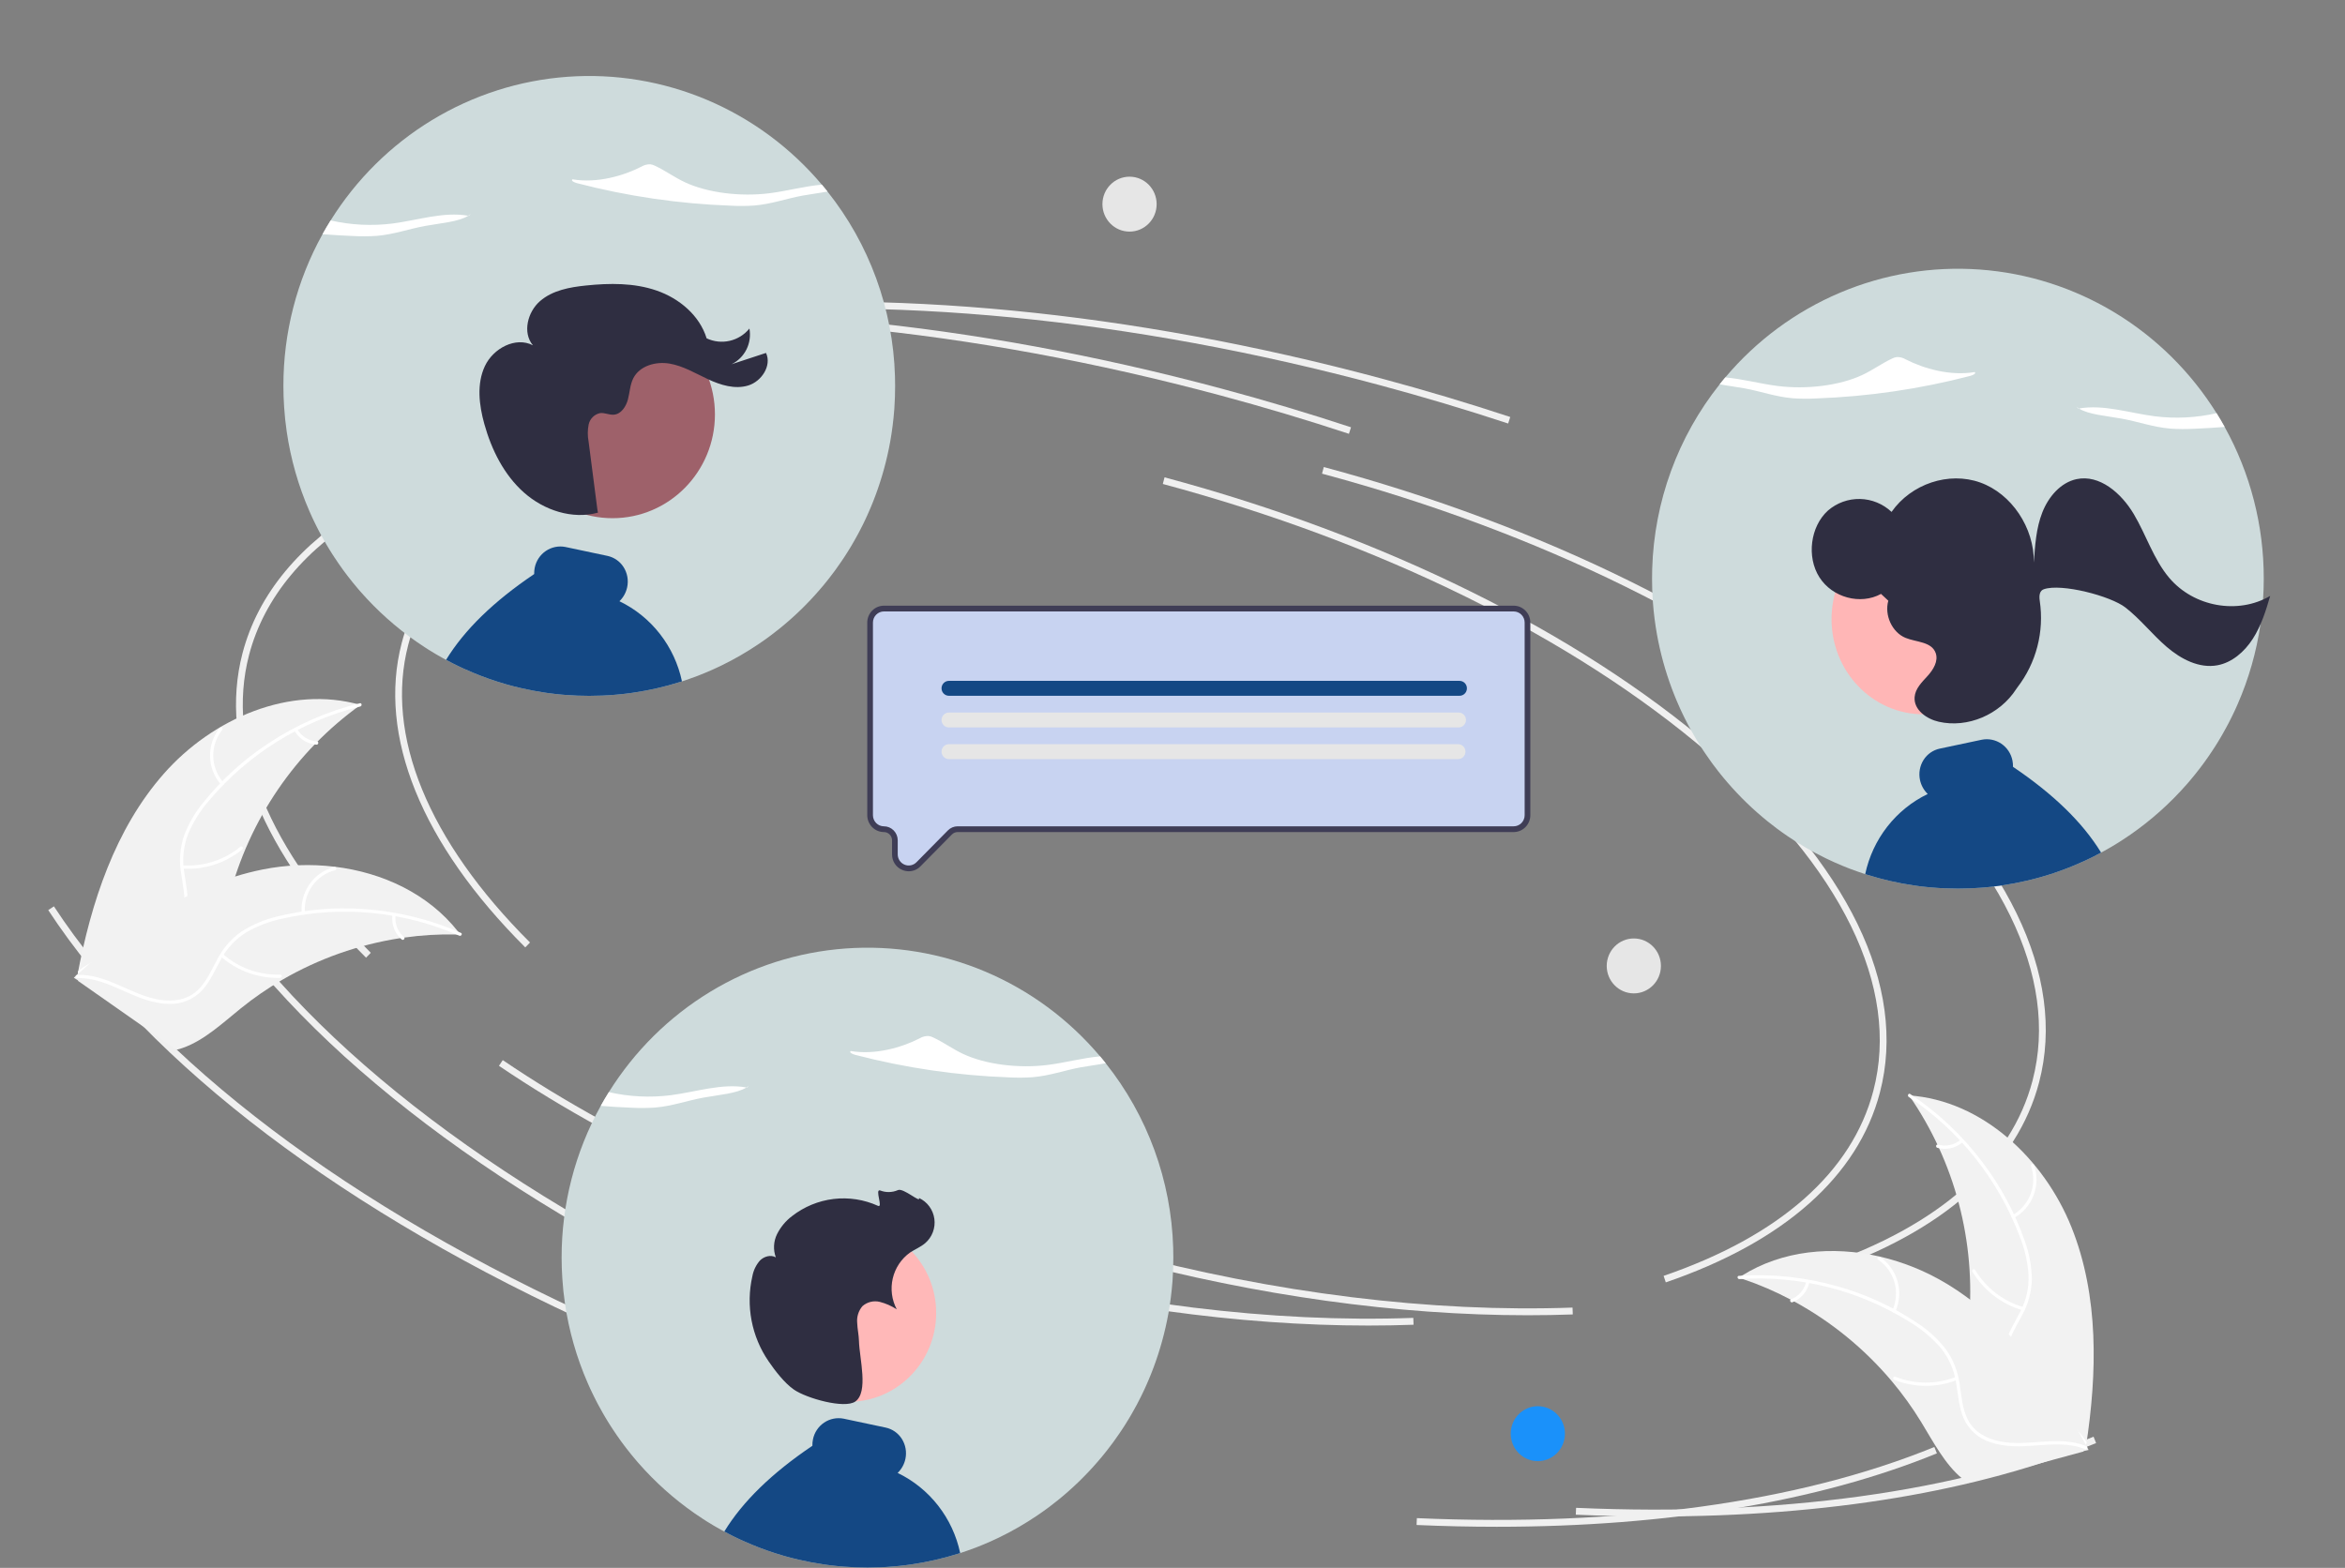 <svg width="637" height="426" viewBox="0 0 637 426" fill="none" xmlns="http://www.w3.org/2000/svg">
<rect x="0" y="0" width="637" height="426" fill="#808080" stroke="none"/>
<g clip-path="url(#clip0_89_131)">
<path d="M142.684 257.405C114.465 229.249 102.547 199.875 109.123 174.694C117.564 142.381 155.059 120.038 211.995 113.396L212.206 115.25C156.062 121.799 119.139 143.64 110.903 175.171C104.502 199.677 116.248 228.41 143.975 256.077L142.684 257.405Z" fill="#F0F0F0"/>
<path d="M414.95 357.353C379.731 357.353 341.46 352.048 303.445 341.848C256.434 329.233 213.331 310.193 178.794 286.785L179.817 285.235C214.187 308.53 257.1 327.483 303.916 340.044C346.222 351.397 388.846 356.657 427.164 355.269L427.231 357.132C423.184 357.28 419.091 357.354 414.95 357.353Z" fill="#F0F0F0"/>
<path d="M495.747 345.622L495.158 343.855C526.656 333.06 546.357 315.672 552.131 293.567C559.471 265.467 543.526 232.859 507.234 201.749C470.756 170.481 418.156 144.536 359.119 128.695L359.59 126.892C418.884 142.803 471.741 168.882 508.422 200.325C545.287 231.926 561.442 265.21 553.911 294.045C547.971 316.783 527.859 334.618 495.747 345.622Z" fill="#F0F0F0"/>
<path d="M206.516 358.132C137.313 327.023 83.986 286.663 56.361 244.486L57.894 243.454C85.328 285.339 138.375 325.46 207.262 356.427L206.516 358.132Z" fill="#F0F0F0"/>
<path d="M449.83 412.026C442.692 412.026 435.432 411.865 428.05 411.542L428.129 409.678C483.217 412.096 531.823 405.414 568.7 390.351L569.388 392.082C537.219 405.22 496.217 412.026 449.83 412.026Z" fill="#F0F0F0"/>
<path d="M409.677 115.069C398.239 111.295 386.474 107.78 374.709 104.623C307.005 86.456 240.451 80.006 182.24 85.974L182.055 84.117C240.483 78.13 307.264 84.596 375.18 102.82C386.978 105.986 398.776 109.51 410.247 113.296L409.677 115.069Z" fill="#F0F0F0"/>
<path d="M99.434 260.204C71.215 232.047 59.297 202.673 65.874 177.492C74.314 145.179 111.809 122.837 168.745 116.195L168.956 118.048C112.812 124.597 75.888 146.438 67.653 177.97C61.252 202.475 72.998 231.208 100.725 258.875L99.434 260.204Z" fill="#F0F0F0"/>
<path d="M371.7 360.151C336.481 360.151 298.209 354.846 260.194 344.646C213.184 332.031 170.081 312.991 135.544 289.583L136.567 288.033C170.937 311.328 213.849 330.281 260.665 342.842C302.972 354.195 345.596 359.455 383.914 358.067L383.98 359.93C379.933 360.078 375.84 360.151 371.7 360.151Z" fill="#F0F0F0"/>
<path d="M452.497 348.42L451.908 346.653C483.406 335.859 503.107 318.47 508.881 296.366C516.221 268.266 500.276 235.657 463.984 204.547C427.506 173.279 374.906 147.335 315.869 131.494L316.34 129.69C375.634 145.601 428.491 171.68 465.172 203.123C502.037 234.724 518.192 268.008 510.661 296.843C504.721 319.581 484.609 337.416 452.497 348.42Z" fill="#F0F0F0"/>
<path d="M163.266 360.931C94.062 329.822 40.736 289.461 13.11 247.284L14.643 246.252C42.078 288.138 95.124 328.259 164.012 359.225L163.266 360.931Z" fill="#F0F0F0"/>
<path d="M406.579 414.824C399.441 414.824 392.181 414.663 384.799 414.34L384.878 412.476C439.967 414.894 488.572 408.212 525.449 393.149L526.138 394.88C493.968 408.018 452.967 414.824 406.579 414.824Z" fill="#F0F0F0"/>
<path d="M366.427 117.867C354.989 114.093 343.223 110.578 331.458 107.421C263.754 89.255 197.2 82.804 138.989 88.772L138.804 86.915C197.232 80.928 264.014 87.394 331.929 105.618C343.727 108.784 355.526 112.309 366.996 116.094L366.427 117.867Z" fill="#F0F0F0"/>
<path d="M44.48 210.24C57.705 195.21 78.803 186.05 97.921 191.533C80.284 204.184 67.629 222.751 62.197 243.949C60.132 252.132 58.675 261.451 51.961 266.454C47.783 269.567 42.248 270.311 37.11 269.602C31.972 268.893 27.114 266.867 22.322 264.861L21.032 264.974C24.74 245.188 31.254 225.27 44.48 210.24Z" fill="#F2F2F2"/>
<path d="M97.863 191.952C81.878 195.874 67.519 204.802 56.826 217.467C54.476 220.152 52.559 223.196 51.144 226.486C49.868 229.737 49.474 233.274 50.003 236.731C50.432 239.964 51.241 243.221 50.888 246.503C50.682 248.181 50.129 249.796 49.264 251.241C48.4 252.687 47.244 253.931 45.872 254.892C42.515 257.377 38.477 258.491 34.49 259.441C30.064 260.496 25.451 261.521 21.843 264.503C21.406 264.864 20.878 264.155 21.315 263.795C27.592 258.608 36.316 259.274 43.26 255.506C46.501 253.748 49.239 250.99 49.904 247.205C50.486 243.895 49.655 240.535 49.193 237.266C48.628 233.901 48.884 230.448 49.94 227.207C51.185 223.854 52.983 220.74 55.259 217.999C60.284 211.746 66.249 206.332 72.934 201.956C80.536 196.919 88.932 193.237 97.759 191.07C98.306 190.936 98.406 191.819 97.863 191.952Z" fill="white"/>
<path d="M60.032 213.184C58.179 211.077 57.126 208.371 57.059 205.549C56.993 202.728 57.919 199.974 59.671 197.78C60.027 197.338 60.722 197.877 60.365 198.321C58.73 200.361 57.869 202.926 57.936 205.553C58.003 208.181 58.994 210.697 60.731 212.649C61.108 213.073 60.407 213.606 60.032 213.184Z" fill="white"/>
<path d="M49.572 235.121C55.252 235.503 60.866 233.701 65.293 230.075C65.732 229.715 66.259 230.424 65.822 230.783C61.207 234.548 55.362 236.411 49.452 236C48.889 235.96 49.012 235.081 49.572 235.121Z" fill="white"/>
<path d="M80.733 198.079C81.283 199.046 82.06 199.859 82.996 200.445C83.932 201.032 84.997 201.374 86.096 201.441C86.659 201.473 86.535 202.352 85.975 202.32C84.762 202.241 83.586 201.862 82.55 201.216C81.515 200.57 80.651 199.676 80.035 198.614C79.968 198.519 79.94 198.402 79.956 198.286C79.972 198.171 80.03 198.066 80.12 197.992C80.213 197.922 80.329 197.892 80.444 197.908C80.559 197.924 80.663 197.985 80.733 198.079Z" fill="white"/>
<path d="M125.06 253.926C124.708 253.916 124.355 253.906 123.999 253.902C119.26 253.792 114.52 254.072 109.827 254.74C109.463 254.786 109.095 254.838 108.733 254.894C97.442 256.626 86.566 260.467 76.657 266.222C72.717 268.516 68.954 271.111 65.402 273.983C60.496 277.951 55.489 282.648 49.746 284.681C49.149 284.9 48.539 285.081 47.92 285.224L21.268 266.56C21.229 266.487 21.184 266.419 21.145 266.346L20.047 265.65C20.22 265.489 20.403 265.326 20.576 265.164C20.676 265.071 20.782 264.981 20.881 264.887C20.95 264.826 21.019 264.765 21.077 264.705C21.1 264.685 21.123 264.665 21.142 264.65C21.2 264.591 21.26 264.542 21.315 264.489C22.334 263.573 23.362 262.663 24.398 261.758C24.402 261.752 24.402 261.752 24.412 261.75C32.322 254.879 40.867 248.616 50.078 243.867C50.355 243.724 50.636 243.575 50.925 243.44C55.089 241.323 59.417 239.554 63.865 238.151C66.303 237.391 68.777 236.757 71.278 236.25C77.744 234.954 84.371 234.696 90.915 235.487C103.961 237.066 116.364 242.856 124.45 253.135C124.657 253.398 124.858 253.657 125.06 253.926Z" fill="#F2F2F2"/>
<path d="M124.767 254.227C109.674 247.605 92.906 245.971 76.845 249.558C73.374 250.268 70.035 251.528 66.951 253.292C64.001 255.108 61.586 257.692 59.955 260.775C58.377 263.619 57.088 266.712 54.856 269.118C53.695 270.332 52.294 271.283 50.746 271.91C49.197 272.537 47.534 272.825 45.868 272.755C41.711 272.69 37.825 271.115 34.078 269.442C29.918 267.583 25.625 265.586 20.974 265.765C20.41 265.786 20.41 264.899 20.973 264.877C29.066 264.566 35.635 270.421 43.418 271.651C47.05 272.225 50.874 271.693 53.654 269.077C56.085 266.79 57.417 263.601 58.99 260.707C60.537 257.676 62.794 255.075 65.561 253.132C68.547 251.215 71.832 249.826 75.278 249.026C83.005 247.1 90.983 246.417 98.92 247.003C107.982 247.62 116.873 249.804 125.208 253.46C125.724 253.687 125.279 254.452 124.767 254.227Z" fill="white"/>
<path d="M81.95 248.094C81.722 245.281 82.488 242.478 84.111 240.184C85.734 237.891 88.109 236.257 90.811 235.575C91.358 235.438 91.592 236.294 91.044 236.43C88.527 237.061 86.315 238.583 84.808 240.722C83.301 242.861 82.598 245.475 82.825 248.093C82.874 248.662 81.998 248.66 81.95 248.094Z" fill="white"/>
<path d="M60.567 259.226C64.875 262.998 70.427 264.985 76.116 264.791C76.68 264.772 76.68 265.659 76.117 265.679C70.197 265.869 64.423 263.789 59.948 259.855C59.522 259.479 60.143 258.853 60.567 259.226Z" fill="white"/>
<path d="M107.45 248.666C107.314 249.773 107.452 250.897 107.851 251.937C108.25 252.976 108.897 253.899 109.735 254.623C110.166 254.992 109.544 255.618 109.116 255.251C108.194 254.447 107.481 253.427 107.038 252.28C106.594 251.132 106.435 249.892 106.574 248.667C106.578 248.551 106.625 248.44 106.706 248.357C106.787 248.275 106.896 248.227 107.011 248.223C107.127 248.223 107.238 248.27 107.321 248.353C107.403 248.436 107.449 248.549 107.45 248.666Z" fill="white"/>
<path d="M562.708 333.447C555.235 314.786 538.403 298.971 518.578 297.623C530.995 315.547 536.756 337.344 534.843 359.159C534.075 367.57 532.357 376.843 537.021 383.842C539.924 388.197 544.891 390.783 549.964 391.866C555.038 392.948 560.285 392.696 565.464 392.439L566.641 392.984C569.71 373.087 570.18 352.108 562.708 333.447Z" fill="#F2F2F2"/>
<path d="M518.494 298.037C532.248 307.177 542.811 320.477 548.683 336.048C550.005 339.377 550.802 342.897 551.043 346.478C551.167 349.974 550.365 353.44 548.721 356.515C547.244 359.414 545.403 362.206 544.647 365.418C544.284 367.068 544.27 368.777 544.605 370.433C544.939 372.089 545.616 373.655 546.589 375.027C548.927 378.511 552.361 380.936 555.8 383.189C559.619 385.69 563.624 388.227 566.034 392.264C566.325 392.753 567.057 392.266 566.766 391.777C562.574 384.754 554.137 382.409 548.845 376.495C546.376 373.735 544.713 370.205 545.341 366.413C545.89 363.097 547.787 360.217 549.307 357.295C550.955 354.318 551.858 350.978 551.939 347.567C551.878 343.985 551.216 340.44 549.982 337.083C547.323 329.481 543.5 322.35 538.655 315.952C533.166 308.618 526.479 302.29 518.884 297.242C518.414 296.93 518.027 297.727 518.494 298.037Z" fill="white"/>
<path d="M547.083 330.921C549.527 329.568 551.416 327.379 552.415 324.744C553.413 322.109 553.454 319.2 552.532 316.537C552.343 315.999 551.509 316.27 551.698 316.809C552.561 319.287 552.522 321.997 551.588 324.449C550.654 326.9 548.886 328.933 546.603 330.179C546.107 330.451 546.59 331.191 547.083 330.921Z" fill="white"/>
<path d="M549.661 355.145C544.184 353.57 539.495 349.961 536.527 345.038C536.234 344.55 535.502 345.037 535.795 345.525C538.893 350.643 543.78 354.388 549.483 356.014C550.026 356.169 550.201 355.299 549.661 355.145Z" fill="white"/>
<path d="M532.596 309.643C531.758 310.366 530.756 310.867 529.68 311.101C528.603 311.335 527.487 311.294 526.43 310.982C525.889 310.821 525.714 311.691 526.252 311.851C527.421 312.19 528.654 312.234 529.844 311.978C531.034 311.723 532.143 311.176 533.076 310.385C533.17 310.318 533.236 310.217 533.259 310.103C533.282 309.989 533.262 309.87 533.202 309.771C533.138 309.673 533.038 309.604 532.925 309.581C532.811 309.557 532.693 309.579 532.596 309.643Z" fill="white"/>
<path d="M472.328 347.141C472.663 347.251 472.999 347.362 473.336 347.48C477.836 348.99 482.206 350.869 486.406 353.097C486.733 353.264 487.062 353.438 487.384 353.615C497.445 359.092 506.415 366.414 513.838 375.21C516.789 378.713 519.472 382.439 521.865 386.354C525.17 391.762 528.328 397.892 533.063 401.763C533.553 402.173 534.067 402.551 534.602 402.896L565.893 394.397C565.955 394.342 566.018 394.294 566.08 394.238L567.345 393.957C567.235 393.746 567.117 393.53 567.008 393.319C566.945 393.197 566.875 393.076 566.812 392.954C566.768 392.873 566.723 392.792 566.688 392.716C566.673 392.689 566.658 392.662 566.645 392.642C566.61 392.566 566.569 392.5 566.536 392.431C565.879 391.221 565.213 390.014 564.538 388.809C564.536 388.802 564.536 388.802 564.527 388.797C559.356 379.63 553.385 370.821 546.285 363.21C546.071 362.981 545.856 362.745 545.628 362.52C542.408 359.107 538.919 355.967 535.195 353.131C533.151 351.584 531.031 350.144 528.843 348.814C523.183 345.391 517.027 342.891 510.601 341.406C497.791 338.449 484.189 339.677 473.165 346.603C472.883 346.781 472.608 346.956 472.328 347.141Z" fill="#F2F2F2"/>
<path d="M472.505 347.524C488.916 346.429 505.25 350.602 519.187 359.452C522.221 361.303 524.948 363.627 527.268 366.339C529.443 369.055 530.862 372.311 531.375 375.77C531.918 378.986 532.107 382.339 533.411 385.365C534.102 386.903 535.105 388.277 536.356 389.395C537.607 390.513 539.077 391.35 540.67 391.852C544.606 393.207 548.788 393.048 552.873 392.748C557.408 392.415 562.113 391.996 566.434 393.749C566.958 393.962 567.252 393.126 566.729 392.914C559.211 389.864 551.081 393.14 543.343 391.647C539.733 390.951 536.307 389.147 534.556 385.736C533.026 382.753 532.829 379.296 532.307 376.035C531.854 372.653 530.592 369.435 528.629 366.662C526.453 363.839 523.819 361.412 520.84 359.485C514.201 355.038 506.913 351.677 499.244 349.525C490.504 347.019 481.406 346.048 472.344 346.652C471.783 346.689 471.947 347.562 472.505 347.524Z" fill="white"/>
<path d="M514.865 356.334C516.012 353.763 516.22 350.861 515.452 348.148C514.684 345.436 512.989 343.088 510.671 341.524C510.201 341.21 509.696 341.936 510.167 342.251C512.328 343.702 513.907 345.89 514.617 348.417C515.327 350.945 515.123 353.647 514.04 356.035C513.806 356.554 514.632 356.851 514.865 356.334Z" fill="white"/>
<path d="M531.312 374.103C526.004 376.188 520.116 376.168 514.822 374.047C514.297 373.837 514.003 374.673 514.526 374.883C520.04 377.079 526.167 377.087 531.686 374.906C532.212 374.697 531.835 373.896 531.312 374.103Z" fill="white"/>
<path d="M490.658 348.186C490.419 349.275 489.916 350.286 489.196 351.13C488.476 351.973 487.56 352.622 486.531 353.018C486.003 353.219 486.38 354.021 486.905 353.82C488.04 353.378 489.05 352.66 489.848 351.73C490.646 350.8 491.207 349.686 491.483 348.485C491.518 348.374 491.51 348.254 491.461 348.149C491.412 348.043 491.325 347.961 491.218 347.918C491.109 347.879 490.989 347.885 490.884 347.935C490.779 347.986 490.698 348.076 490.658 348.186Z" fill="white"/>
<path d="M417.738 396.99C421.804 396.99 425.1 393.649 425.1 389.528C425.1 385.407 421.804 382.066 417.738 382.066C413.672 382.066 410.376 385.407 410.376 389.528C410.376 393.649 413.672 396.99 417.738 396.99Z" fill="#1A91FA"/>
<path d="M443.815 269.901C447.881 269.901 451.177 266.56 451.177 262.439C451.177 258.318 447.881 254.978 443.815 254.978C439.749 254.978 436.453 258.318 436.453 262.439C436.453 266.56 439.749 269.901 443.815 269.901Z" fill="#E6E6E6"/>
<path d="M306.83 62.929C310.896 62.929 314.192 59.588 314.192 55.467C314.192 51.346 310.896 48.005 306.83 48.005C302.764 48.005 299.468 51.346 299.468 55.467C299.468 59.588 302.764 62.929 306.83 62.929Z" fill="#E6E6E6"/>
<path d="M152.56 341.695C152.56 343.595 152.622 345.494 152.753 347.378C152.892 349.629 153.131 351.865 153.455 354.085C154.543 361.559 156.624 368.85 159.64 375.76C159.794 376.104 159.948 376.448 160.102 376.792L160.334 377.308C160.411 377.479 160.496 377.651 160.573 377.816C160.681 378.042 160.781 378.261 160.889 378.48C161.02 378.754 161.151 379.027 161.29 379.301C161.305 379.332 161.321 379.371 161.344 379.41C161.46 379.645 161.568 379.871 161.691 380.106C161.714 380.157 161.739 380.207 161.768 380.254C161.899 380.52 162.038 380.794 162.177 381.059C162.331 381.341 162.478 381.63 162.632 381.911C163.002 382.607 163.388 383.295 163.781 383.983C163.897 384.186 164.012 384.389 164.136 384.593C164.244 384.78 164.352 384.968 164.467 385.155C164.544 385.28 164.621 385.413 164.699 385.538C164.822 385.749 164.945 385.953 165.076 386.164C165.362 386.625 165.655 387.086 165.94 387.547H165.948C166.079 387.758 166.218 387.969 166.357 388.173V388.18C166.765 388.806 167.19 389.431 167.614 390.048L167.617 390.049L167.619 390.051L167.621 390.053L167.621 390.056C167.961 390.556 168.315 391.041 168.662 391.526V391.534C168.894 391.838 169.118 392.151 169.349 392.456C169.534 392.706 169.727 392.964 169.92 393.214C169.958 393.269 170.004 393.316 170.043 393.37V393.378C170.097 393.449 170.151 393.511 170.205 393.581C171.022 394.645 171.866 395.684 172.734 396.7L172.873 396.864C172.919 396.919 172.973 396.974 173.02 397.036C173.097 397.122 173.166 397.208 173.243 397.294C173.313 397.38 173.39 397.466 173.467 397.552C177.996 402.724 183.132 407.315 188.76 411.223C189.508 411.747 190.271 412.255 191.035 412.748C191.227 412.873 191.42 412.998 191.613 413.115C191.667 413.154 191.729 413.193 191.783 413.232C191.891 413.295 191.991 413.357 192.099 413.428C192.199 413.49 192.299 413.553 192.407 413.615C192.816 413.873 193.233 414.123 193.649 414.373C193.749 414.436 193.857 414.498 193.965 414.561C194.065 414.616 194.173 414.678 194.281 414.741C194.281 414.749 194.281 414.749 194.289 414.749H194.297V414.756H194.304C194.821 415.061 195.346 415.358 195.878 415.648C196.163 415.804 196.456 415.968 196.749 416.117C197.412 416.484 198.083 416.836 198.754 417.172C198.993 417.289 199.24 417.406 199.479 417.531C199.68 417.625 199.88 417.727 200.081 417.82C200.142 417.852 200.196 417.875 200.25 417.906C200.42 417.985 200.582 418.063 200.752 418.141C200.937 418.227 201.122 418.313 201.299 418.399C201.507 418.493 201.708 418.587 201.916 418.673C202.687 419.024 203.466 419.36 204.245 419.681C207.036 420.841 209.889 421.843 212.79 422.682C212.921 422.721 213.06 422.761 213.199 422.8C214.44 423.151 215.69 423.472 216.947 423.761C219.144 424.277 221.363 424.699 223.602 425.027H223.617C223.887 425.066 224.149 425.105 224.419 425.145C224.442 425.145 224.466 425.152 224.496 425.152C224.496 425.16 224.496 425.16 224.504 425.152C224.797 425.191 225.098 425.231 225.391 425.27C225.411 425.276 225.432 425.278 225.453 425.277C225.73 425.317 226.016 425.348 226.293 425.379C226.594 425.41 226.895 425.442 227.196 425.473C227.427 425.496 227.658 425.52 227.89 425.543C227.909 425.55 227.93 425.553 227.951 425.551C228.16 425.567 228.368 425.59 228.576 425.606H228.607C228.784 425.621 228.969 425.637 229.147 425.653C231.298 425.825 233.458 425.903 235.648 425.903C238.015 425.903 240.367 425.809 242.689 425.606H242.712C243.213 425.559 243.707 425.512 244.2 425.465C244.331 425.449 244.455 425.442 244.586 425.426C244.609 425.426 244.64 425.418 244.663 425.418C244.702 425.41 244.74 425.41 244.786 425.403C244.807 425.403 244.828 425.401 244.848 425.395C245.018 425.379 245.187 425.356 245.365 425.34L245.943 425.27C246.136 425.246 246.329 425.215 246.522 425.191C246.568 425.184 246.606 425.184 246.653 425.176C246.791 425.16 246.93 425.137 247.069 425.113C247.138 425.106 247.208 425.098 247.27 425.09C247.408 425.066 247.539 425.051 247.678 425.027H247.686C251.918 424.41 256.095 423.456 260.179 422.174C260.395 422.104 260.611 422.041 260.827 421.971C260.835 421.971 260.842 421.963 260.85 421.963C260.912 421.94 260.981 421.924 261.043 421.901C261.621 421.713 262.192 421.518 262.763 421.314C263.549 421.049 264.328 420.76 265.107 420.463C265.315 420.377 265.524 420.298 265.732 420.212C266.156 420.048 266.572 419.876 266.989 419.704C267.698 419.415 268.408 419.11 269.11 418.798C269.765 418.501 270.413 418.204 271.061 417.891C271.076 417.883 271.099 417.883 271.115 417.867C271.261 417.797 271.408 417.727 271.547 417.656H271.554C275.106 415.929 278.531 413.946 281.803 411.724C282.852 411.012 283.885 410.278 284.903 409.519C285.721 408.902 286.523 408.277 287.325 407.636C291.282 404.446 294.945 400.898 298.268 397.036V397.029C298.507 396.763 298.731 396.489 298.962 396.216C299.001 396.177 299.032 396.137 299.062 396.106C299.209 395.926 299.348 395.755 299.494 395.583V395.575C299.687 395.348 299.88 395.114 300.065 394.879C300.111 394.824 300.15 394.777 300.188 394.731V394.723C300.343 394.535 300.489 394.348 300.643 394.152C300.721 394.058 300.79 393.965 300.867 393.871V393.863C301.322 393.284 301.762 392.706 302.201 392.112C302.317 391.956 302.433 391.792 302.556 391.627C303.111 390.869 303.651 390.095 304.175 389.322V389.314C304.376 389.024 304.569 388.727 304.769 388.438C304.962 388.141 305.155 387.844 305.348 387.547C305.54 387.235 305.741 386.93 305.934 386.617L305.957 386.57C306.15 386.273 306.342 385.96 306.528 385.656C306.674 385.405 306.821 385.163 306.967 384.921C307.06 384.757 307.16 384.593 307.252 384.421C307.289 384.368 307.322 384.313 307.353 384.257C307.569 383.874 307.785 383.49 308 383.107C308.255 382.662 308.502 382.209 308.749 381.755C308.841 381.568 308.941 381.38 309.042 381.192C309.08 381.13 309.111 381.067 309.142 381.005C309.258 380.786 309.373 380.559 309.481 380.333C309.597 380.114 309.713 379.887 309.828 379.66C309.936 379.442 310.052 379.215 310.16 378.988C310.245 378.816 310.322 378.644 310.407 378.472C310.413 378.458 310.42 378.445 310.43 378.433C310.468 378.347 310.507 378.269 310.538 378.191C310.547 378.179 310.555 378.166 310.561 378.152C310.646 377.98 310.723 377.8 310.808 377.628C310.916 377.401 311.016 377.167 311.124 376.94C311.193 376.784 311.27 376.62 311.34 376.456C311.44 376.229 311.548 376.002 311.641 375.768C311.748 375.533 311.849 375.299 311.949 375.056C311.978 374.998 312.004 374.938 312.026 374.877C312.08 374.767 312.119 374.658 312.165 374.548C312.288 374.259 312.412 373.962 312.527 373.673C312.666 373.345 312.797 373.009 312.921 372.68C313.044 372.375 313.16 372.063 313.275 371.75L313.322 371.641C315.119 366.844 316.481 361.891 317.394 356.844V356.836C317.908 353.955 318.276 351.048 318.496 348.129C318.504 347.964 318.52 347.808 318.527 347.652C318.666 345.674 318.728 343.689 318.728 341.696C318.728 340.812 318.712 339.937 318.689 339.061C318.151 320.752 311.709 303.126 300.35 288.879C300.104 288.567 299.857 288.254 299.602 287.941C299.348 287.629 299.086 287.324 298.831 287.019C290.377 276.984 279.715 269.103 267.705 264.011C255.694 258.92 242.672 256.759 229.686 257.705C216.701 258.65 204.117 262.675 192.947 269.454C181.778 276.234 172.337 285.579 165.385 296.735C165.007 297.345 164.629 297.962 164.267 298.58C163.897 299.205 163.542 299.83 163.187 300.464C156.201 313.051 152.54 327.253 152.56 341.695Z" fill="#CEDBDC"/>
<path d="M232.346 286.615C246.008 290.168 260.009 292.217 274.104 292.724C276.236 292.842 278.372 292.827 280.502 292.68C285.183 292.281 289.192 290.79 293.656 289.975C295.803 289.585 298.194 289.299 300.355 288.877C299.855 288.249 299.347 287.629 298.83 287.016C294.17 287.415 289.438 288.722 284.723 289.328C276.707 290.362 267.725 289.209 261.648 286.365C258.7 284.986 256.442 283.264 253.504 281.878C253.104 281.67 252.671 281.535 252.225 281.481C251.378 281.455 250.542 281.675 249.814 282.115C244.885 284.637 237.729 286.687 231.086 285.559C230.591 285.952 231.532 286.399 232.346 286.615Z" fill="white"/>
<path d="M202.952 295.491C202.892 295.48 202.831 295.471 202.77 295.46C203.025 295.3 203.265 295.117 203.488 294.912L202.952 295.491Z" fill="white"/>
<path d="M163.189 300.467C165.963 300.691 168.752 300.859 171.555 300.969C173.687 301.085 175.823 301.071 177.953 300.925C182.633 300.523 186.642 299.035 191.107 298.22C195.199 297.474 200.172 297.115 202.77 295.46C196.055 294.282 189.098 296.68 182.173 297.573C176.573 298.271 170.895 297.987 165.389 296.733C164.623 297.955 163.889 299.2 163.189 300.467Z" fill="white"/>
<path d="M196.75 416.117C197.413 416.484 198.084 416.836 198.755 417.172C198.994 417.289 199.24 417.406 199.48 417.531C199.68 417.625 199.881 417.727 200.081 417.821C200.143 417.852 200.197 417.875 200.251 417.907C200.42 417.985 200.582 418.063 200.752 418.141C200.937 418.227 201.122 418.313 201.3 418.399C201.508 418.493 201.708 418.587 201.916 418.673C202.688 419.024 203.467 419.36 204.245 419.681C207.037 420.841 209.889 421.843 212.79 422.682C212.921 422.722 213.06 422.761 213.199 422.8C214.441 423.151 215.69 423.472 216.947 423.761C219.145 424.277 221.363 424.699 223.602 425.027H223.618C223.888 425.067 224.15 425.106 224.42 425.145C224.443 425.145 224.466 425.152 224.497 425.152C224.497 425.16 224.497 425.16 224.505 425.152C224.798 425.192 225.098 425.231 225.391 425.27C225.411 425.276 225.432 425.278 225.453 425.278C225.731 425.317 226.016 425.348 226.294 425.379C226.594 425.41 226.895 425.442 227.196 425.473C227.427 425.496 227.659 425.52 227.89 425.543C227.91 425.55 227.931 425.553 227.952 425.551C228.16 425.567 228.368 425.59 228.576 425.606H228.607C228.785 425.621 228.97 425.637 229.147 425.653C231.299 425.825 233.458 425.903 235.648 425.903C238.016 425.903 240.368 425.809 242.689 425.606H242.712C243.214 425.559 243.707 425.512 244.201 425.465C244.332 425.45 244.455 425.442 244.586 425.426C244.609 425.426 244.64 425.418 244.663 425.418C244.702 425.41 244.74 425.41 244.787 425.403C244.808 425.403 244.828 425.401 244.848 425.395C245.018 425.379 245.188 425.356 245.365 425.34L245.944 425.27C246.136 425.246 246.329 425.215 246.522 425.192C246.568 425.184 246.607 425.184 246.653 425.176C246.792 425.16 246.931 425.137 247.069 425.113C247.139 425.106 247.208 425.098 247.27 425.09C247.409 425.067 247.54 425.051 247.679 425.027H247.686C251.918 424.41 256.095 423.456 260.18 422.174C260.396 422.104 260.612 422.042 260.827 421.971C259.832 417.264 257.782 412.853 254.836 409.077C251.89 405.301 248.127 402.262 243.838 400.194C244.899 399.17 245.632 397.847 245.944 396.396C246.144 395.46 246.16 394.494 245.99 393.552C245.821 392.61 245.469 391.712 244.956 390.908C243.956 389.351 242.386 388.26 240.592 387.876L229.163 385.452C227.323 385.089 225.416 385.476 223.856 386.53C222.296 387.584 221.21 389.219 220.834 391.08C220.717 391.651 220.665 392.233 220.679 392.816C209.675 400.241 201.755 407.94 196.75 416.117Z" fill="#144884"/>
<path d="M230.495 380.877C243.646 380.877 254.306 370.072 254.306 356.743C254.306 343.414 243.646 332.609 230.495 332.609C217.345 332.609 206.685 343.414 206.685 356.743C206.685 370.072 217.345 380.877 230.495 380.877Z" fill="#FFB8B8"/>
<path d="M215.654 377.55C213.115 375.792 210.522 372.414 208.791 369.882C206.497 366.554 204.919 362.775 204.158 358.789C203.398 354.803 203.472 350.699 204.376 346.744C204.665 345.163 205.373 343.692 206.426 342.488C207.547 341.363 209.379 340.83 210.748 341.626C210.374 340.612 210.21 339.531 210.264 338.45C210.319 337.369 210.591 336.311 211.065 335.341C212.027 333.405 213.421 331.722 215.136 330.426C218.417 327.866 222.32 326.253 226.432 325.76C230.544 325.267 234.711 325.911 238.491 327.624C239.978 328.323 237.535 322.928 239.092 323.448C240.638 324.055 242.358 324.024 243.882 323.362C245.346 322.615 250.2 327.054 249.638 325.493C250.749 326.004 251.715 326.792 252.444 327.784C253.174 328.775 253.644 329.937 253.812 331.163C253.979 332.388 253.837 333.636 253.4 334.791C252.964 335.946 252.245 336.97 251.313 337.768C250.084 338.819 248.55 339.424 247.204 340.317C244.847 341.998 243.178 344.496 242.513 347.339C241.848 350.181 242.234 353.172 243.596 355.747C242.18 354.825 240.627 354.141 238.996 353.721C238.178 353.519 237.324 353.517 236.505 353.717C235.686 353.917 234.926 354.311 234.288 354.869C233.755 355.487 233.352 356.209 233.105 356.991C232.857 357.773 232.77 358.598 232.848 359.415C232.901 361.053 233.286 362.666 233.329 364.304C233.456 369.111 235.995 378.249 232.319 380.804C229.417 382.82 219.121 379.951 215.654 377.55Z" fill="#2F2E41"/>
<path d="M246.868 235.946C246.366 235.945 245.87 235.843 245.407 235.647C244.717 235.366 244.126 234.88 243.713 234.253C243.3 233.626 243.083 232.887 243.091 232.133V228.313C243.09 227.512 242.775 226.744 242.217 226.177C241.658 225.611 240.9 225.292 240.109 225.291C239.114 225.29 238.16 224.889 237.456 224.175C236.753 223.462 236.357 222.495 236.356 221.487V169.151C236.357 168.143 236.753 167.176 237.456 166.463C238.16 165.75 239.114 165.348 240.109 165.347H411.178C412.173 165.348 413.127 165.749 413.831 166.463C414.535 167.176 414.93 168.143 414.932 169.151V221.487C414.93 222.495 414.535 223.462 413.831 224.175C413.127 224.889 412.173 225.29 411.178 225.291H260.137C259.746 225.29 259.358 225.367 258.996 225.519C258.634 225.671 258.305 225.894 258.029 226.176L249.498 234.823C249.155 235.177 248.745 235.459 248.294 235.652C247.842 235.845 247.358 235.945 246.868 235.946Z" fill="#C8D3F1"/>
<path d="M246.867 236.728C246.264 236.727 245.667 236.605 245.111 236.369C244.279 236.03 243.568 235.444 243.069 234.688C242.571 233.933 242.31 233.042 242.319 232.133V228.314C242.319 227.719 242.086 227.15 241.671 226.73C241.257 226.31 240.695 226.073 240.109 226.072C238.909 226.071 237.759 225.587 236.911 224.728C236.063 223.868 235.586 222.702 235.584 221.486V169.151C235.586 167.935 236.063 166.77 236.911 165.91C237.759 165.05 238.909 164.567 240.108 164.565H411.178C412.378 164.567 413.528 165.05 414.376 165.91C415.224 166.77 415.701 167.935 415.702 169.151V221.486C415.701 222.702 415.224 223.868 414.376 224.728C413.528 225.587 412.378 226.071 411.178 226.072H260.137C259.847 226.072 259.559 226.129 259.29 226.242C259.022 226.354 258.778 226.52 258.574 226.729L250.043 235.375C249.628 235.802 249.134 236.142 248.589 236.374C248.044 236.606 247.459 236.726 246.867 236.728ZM240.108 166.129C239.318 166.13 238.56 166.448 238.001 167.015C237.442 167.582 237.128 168.35 237.127 169.151V221.486C237.128 222.288 237.442 223.056 238.001 223.623C238.56 224.189 239.318 224.508 240.109 224.509C241.104 224.51 242.058 224.912 242.761 225.625C243.465 226.338 243.861 227.305 243.862 228.314V232.133C243.862 232.731 244.037 233.315 244.364 233.812C244.692 234.309 245.158 234.696 245.703 234.925C246.247 235.154 246.847 235.213 247.425 235.097C248.004 234.98 248.535 234.692 248.952 234.27L257.483 225.624C257.831 225.269 258.244 224.988 258.7 224.797C259.155 224.605 259.644 224.508 260.137 224.509H411.178C411.969 224.508 412.727 224.189 413.286 223.623C413.845 223.056 414.159 222.288 414.16 221.486V169.151C414.159 168.35 413.845 167.582 413.286 167.015C412.727 166.448 411.969 166.13 411.178 166.129L240.108 166.129Z" fill="#3F3D56"/>
<path d="M396.478 189.041H257.758C257.228 189.041 256.72 188.828 256.345 188.448C255.971 188.068 255.76 187.553 255.76 187.016C255.76 186.479 255.971 185.964 256.345 185.584C256.72 185.204 257.228 184.991 257.758 184.991H396.478C397.008 184.991 397.516 185.204 397.891 185.584C398.265 185.964 398.476 186.479 398.476 187.016C398.476 187.553 398.265 188.068 397.891 188.448C397.516 188.828 397.008 189.041 396.478 189.041Z" fill="#144884"/>
<path d="M396.223 197.644H257.758C257.228 197.644 256.72 197.431 256.345 197.051C255.971 196.672 255.76 196.156 255.76 195.619C255.76 195.082 255.971 194.567 256.345 194.187C256.72 193.808 257.228 193.594 257.758 193.594H396.223C396.753 193.594 397.261 193.808 397.636 194.187C398.011 194.567 398.221 195.082 398.221 195.619C398.221 196.156 398.011 196.672 397.636 197.051C397.261 197.431 396.753 197.644 396.223 197.644Z" fill="#E6E6E6"/>
<path d="M396.085 206.248H257.758C257.228 206.248 256.72 206.034 256.345 205.654C255.971 205.275 255.76 204.759 255.76 204.222C255.76 203.685 255.971 203.17 256.345 202.79C256.72 202.411 257.228 202.197 257.758 202.197H396.085C396.615 202.197 397.123 202.411 397.498 202.79C397.873 203.17 398.083 203.685 398.083 204.222C398.083 204.759 397.873 205.275 397.498 205.654C397.123 206.034 396.615 206.248 396.085 206.248Z" fill="#E6E6E6"/>
<path d="M614.933 157.226C614.933 159.125 614.872 161.025 614.74 162.908C614.602 165.16 614.363 167.395 614.039 169.615C612.95 177.09 610.87 184.381 607.854 191.29C607.7 191.634 607.545 191.978 607.391 192.322L607.16 192.838C607.083 193.01 606.998 193.182 606.921 193.346C606.813 193.573 606.712 193.791 606.604 194.01C606.473 194.284 606.342 194.557 606.203 194.831C606.188 194.862 606.173 194.901 606.149 194.94C606.034 195.175 605.926 195.402 605.802 195.636C605.78 195.687 605.754 195.737 605.725 195.785C605.594 196.05 605.455 196.324 605.317 196.59C605.162 196.871 605.016 197.16 604.862 197.442C604.491 198.137 604.106 198.825 603.712 199.513C603.597 199.716 603.481 199.92 603.358 200.123C603.25 200.31 603.142 200.498 603.026 200.686C602.949 200.811 602.872 200.944 602.795 201.069C602.671 201.28 602.548 201.483 602.417 201.694C602.132 202.155 601.838 202.616 601.553 203.077H601.545C601.414 203.289 601.276 203.5 601.137 203.703V203.711C600.728 204.336 600.304 204.961 599.88 205.579L599.877 205.579L599.874 205.581L599.872 205.584L599.872 205.587C599.533 206.087 599.178 206.571 598.831 207.056V207.064C598.599 207.369 598.376 207.681 598.144 207.986C597.959 208.236 597.767 208.494 597.574 208.744C597.535 208.799 597.489 208.846 597.45 208.901V208.909C597.396 208.979 597.342 209.041 597.288 209.112C596.471 210.175 595.628 211.214 594.759 212.231L594.62 212.395C594.574 212.449 594.52 212.504 594.474 212.567C594.397 212.653 594.327 212.739 594.25 212.825C594.181 212.911 594.103 212.997 594.026 213.083C589.497 218.254 584.361 222.845 578.734 226.754C577.986 227.277 577.222 227.785 576.459 228.278C576.266 228.403 576.073 228.528 575.88 228.645C575.826 228.684 575.765 228.723 575.711 228.763C575.603 228.825 575.502 228.888 575.394 228.958C575.294 229.02 575.194 229.083 575.086 229.146C574.677 229.403 574.261 229.654 573.844 229.904C573.744 229.966 573.636 230.029 573.528 230.091C573.428 230.146 573.32 230.209 573.212 230.271C573.212 230.279 573.212 230.279 573.204 230.279H573.197V230.287H573.189C572.672 230.592 572.148 230.889 571.616 231.178C571.33 231.334 571.037 231.498 570.744 231.647C570.081 232.014 569.41 232.366 568.739 232.702C568.5 232.819 568.253 232.937 568.014 233.062C567.814 233.155 567.613 233.257 567.413 233.351C567.351 233.382 567.297 233.406 567.243 233.437C567.073 233.515 566.911 233.593 566.742 233.671C566.557 233.757 566.372 233.843 566.194 233.929C565.986 234.023 565.785 234.117 565.577 234.203C564.806 234.555 564.027 234.891 563.248 235.211C560.457 236.371 557.604 237.373 554.704 238.213C554.572 238.252 554.434 238.291 554.295 238.33C553.053 238.682 551.804 239.002 550.547 239.291C548.349 239.807 546.13 240.229 543.891 240.558H543.876C543.606 240.597 543.344 240.636 543.074 240.675C543.051 240.675 543.028 240.683 542.997 240.683C542.997 240.691 542.997 240.691 542.989 240.683C542.696 240.722 542.395 240.761 542.102 240.8C542.082 240.806 542.061 240.809 542.041 240.808C541.763 240.847 541.478 240.878 541.2 240.909C540.899 240.941 540.599 240.972 540.298 241.003C540.066 241.027 539.835 241.05 539.604 241.074C539.584 241.08 539.563 241.083 539.542 241.081C539.334 241.097 539.126 241.12 538.917 241.136H538.886C538.709 241.152 538.524 241.167 538.347 241.183C536.195 241.355 534.036 241.433 531.846 241.433C529.478 241.433 527.126 241.339 524.805 241.136H524.781C524.28 241.089 523.787 241.042 523.293 240.995C523.162 240.98 523.039 240.972 522.908 240.956C522.884 240.956 522.853 240.948 522.83 240.948C522.792 240.941 522.753 240.941 522.707 240.933C522.686 240.934 522.665 240.931 522.645 240.925C522.476 240.909 522.306 240.886 522.129 240.87L521.55 240.8C521.357 240.777 521.165 240.745 520.972 240.722C520.926 240.714 520.887 240.714 520.841 240.706C520.702 240.69 520.563 240.667 520.424 240.644C520.355 240.636 520.285 240.628 520.224 240.62C520.085 240.597 519.954 240.581 519.815 240.558H519.807C515.576 239.94 511.398 238.986 507.314 237.705C507.098 237.634 506.882 237.572 506.666 237.501C506.659 237.501 506.651 237.494 506.643 237.494C506.581 237.47 506.512 237.454 506.45 237.431C505.872 237.243 505.301 237.048 504.731 236.845C503.944 236.579 503.165 236.29 502.386 235.993C502.178 235.907 501.97 235.829 501.762 235.743C501.337 235.579 500.921 235.407 500.505 235.235C499.795 234.945 499.086 234.641 498.384 234.328C497.728 234.031 497.08 233.734 496.433 233.421C496.417 233.413 496.394 233.413 496.379 233.398C496.232 233.327 496.086 233.257 495.947 233.187H495.939C492.388 231.459 488.963 229.477 485.69 227.254C484.641 226.543 483.608 225.808 482.59 225.05C481.772 224.432 480.97 223.807 480.168 223.166C476.212 219.976 472.549 216.428 469.225 212.567V212.559C468.986 212.293 468.762 212.02 468.531 211.746C468.493 211.707 468.462 211.668 468.431 211.637C468.284 211.457 468.146 211.285 467.999 211.113V211.105C467.806 210.878 467.613 210.644 467.428 210.409C467.382 210.355 467.343 210.308 467.305 210.261V210.253C467.151 210.065 467.004 209.878 466.85 209.682C466.773 209.589 466.703 209.495 466.626 209.401V209.393C466.171 208.815 465.732 208.236 465.292 207.642C465.176 207.486 465.061 207.322 464.937 207.158C464.382 206.399 463.842 205.626 463.318 204.852V204.844C463.117 204.555 462.925 204.258 462.724 203.969C462.531 203.672 462.338 203.375 462.146 203.078C461.953 202.765 461.752 202.46 461.56 202.147L461.536 202.1C461.344 201.803 461.151 201.491 460.966 201.186C460.819 200.936 460.673 200.693 460.526 200.451C460.434 200.287 460.333 200.123 460.241 199.951C460.205 199.898 460.171 199.843 460.141 199.787C459.925 199.404 459.709 199.021 459.493 198.638C459.238 198.192 458.992 197.739 458.745 197.285C458.652 197.098 458.552 196.91 458.452 196.723C458.413 196.66 458.382 196.598 458.351 196.535C458.236 196.316 458.12 196.09 458.012 195.863C457.896 195.644 457.781 195.417 457.665 195.191C457.557 194.972 457.441 194.745 457.333 194.518C457.249 194.346 457.172 194.175 457.087 194.003C457.081 193.989 457.073 193.975 457.064 193.963C457.025 193.877 456.986 193.799 456.956 193.721C456.946 193.709 456.938 193.696 456.933 193.682C456.848 193.51 456.771 193.33 456.686 193.158C456.578 192.932 456.477 192.697 456.37 192.471C456.3 192.314 456.223 192.15 456.154 191.986C456.053 191.759 455.945 191.533 455.853 191.298C455.745 191.064 455.645 190.829 455.544 190.587C455.515 190.528 455.49 190.468 455.467 190.407C455.413 190.298 455.375 190.188 455.328 190.079C455.205 189.789 455.082 189.492 454.966 189.203C454.827 188.875 454.696 188.539 454.573 188.211C454.449 187.906 454.334 187.593 454.218 187.28L454.172 187.171C452.375 182.374 451.012 177.421 450.1 172.374V172.366C449.585 169.485 449.217 166.579 448.997 163.659C448.989 163.495 448.974 163.338 448.966 163.182C448.827 161.204 448.766 159.219 448.766 157.226C448.766 156.343 448.781 155.467 448.804 154.592C449.342 136.283 455.784 118.656 467.143 104.41C467.39 104.097 467.637 103.784 467.891 103.472C468.146 103.159 468.408 102.854 468.662 102.549C477.116 92.515 487.778 84.634 499.789 79.542C511.799 74.45 524.822 72.29 537.807 73.235C550.792 74.18 563.377 78.205 574.546 84.985C585.715 91.764 595.156 101.109 602.108 112.265C602.486 112.875 602.864 113.492 603.227 114.11C603.597 114.735 603.951 115.361 604.306 115.994C611.293 128.581 614.953 142.784 614.933 157.226Z" fill="#CEDBDC"/>
<path d="M535.148 102.146C521.485 105.699 507.485 107.747 493.389 108.254C491.258 108.372 489.121 108.357 486.991 108.21C482.311 107.811 478.302 106.32 473.837 105.506C471.691 105.115 469.3 104.829 467.139 104.407C467.638 103.779 468.146 103.159 468.664 102.547C473.323 102.946 478.055 104.252 482.771 104.859C490.787 105.892 499.768 104.739 505.845 101.896C508.793 100.516 511.052 98.794 513.99 97.408C514.389 97.2 514.822 97.066 515.268 97.011C516.115 96.985 516.952 97.205 517.68 97.645C522.609 100.167 529.765 102.217 536.407 101.089C536.902 101.482 535.962 101.929 535.148 102.146Z" fill="white"/>
<path d="M564.541 111.021C564.602 111.01 564.663 111.001 564.723 110.991C564.468 110.83 564.228 110.647 564.005 110.442L564.541 111.021Z" fill="white"/>
<path d="M604.305 115.997C601.53 116.222 598.742 116.389 595.938 116.499C593.807 116.616 591.67 116.601 589.54 116.455C584.86 116.054 580.851 114.565 576.386 113.75C572.294 113.005 567.322 112.645 564.724 110.991C571.439 109.813 578.396 112.211 585.32 113.103C590.921 113.801 596.598 113.517 602.104 112.263C602.871 113.485 603.604 114.73 604.305 115.997Z" fill="white"/>
<path d="M522.479 194.074C536.261 194.074 547.433 182.497 547.433 168.217C547.433 153.937 536.261 142.36 522.479 142.36C508.697 142.36 497.524 153.937 497.524 168.217C497.524 182.497 508.697 194.074 522.479 194.074Z" fill="#FFB6B6"/>
<path d="M570.744 231.647C570.081 232.014 569.41 232.366 568.739 232.702C568.5 232.819 568.253 232.937 568.014 233.062C567.813 233.155 567.613 233.257 567.412 233.351C567.351 233.382 567.297 233.406 567.243 233.437C567.073 233.515 566.911 233.593 566.741 233.671C566.556 233.757 566.371 233.843 566.194 233.929C565.986 234.023 565.785 234.117 565.577 234.203C564.806 234.555 564.027 234.891 563.248 235.211C560.457 236.371 557.604 237.373 554.703 238.213C554.572 238.252 554.433 238.291 554.295 238.33C553.053 238.682 551.804 239.002 550.547 239.291C548.349 239.807 546.13 240.229 543.891 240.558H543.876C543.606 240.597 543.344 240.636 543.074 240.675C543.051 240.675 543.027 240.683 542.997 240.683C542.997 240.691 542.997 240.691 542.989 240.683C542.696 240.722 542.395 240.761 542.102 240.8C542.082 240.806 542.061 240.809 542.04 240.808C541.763 240.847 541.477 240.878 541.2 240.909C540.899 240.941 540.598 240.972 540.297 241.003C540.066 241.027 539.835 241.05 539.603 241.074C539.584 241.081 539.563 241.083 539.542 241.081C539.333 241.097 539.125 241.121 538.917 241.136H538.886C538.709 241.152 538.524 241.167 538.346 241.183C536.195 241.355 534.035 241.433 531.845 241.433C529.478 241.433 527.126 241.339 524.804 241.136H524.781C524.28 241.089 523.786 241.042 523.293 240.995C523.162 240.98 523.038 240.972 522.907 240.956C522.884 240.956 522.853 240.949 522.83 240.949C522.792 240.941 522.753 240.941 522.707 240.933C522.686 240.934 522.665 240.931 522.645 240.925C522.475 240.909 522.306 240.886 522.128 240.87L521.55 240.8C521.357 240.777 521.164 240.745 520.972 240.722C520.925 240.714 520.887 240.714 520.84 240.706C520.702 240.691 520.563 240.667 520.424 240.644C520.355 240.636 520.285 240.628 520.223 240.62C520.085 240.597 519.954 240.581 519.815 240.558H519.807C515.575 239.94 511.398 238.986 507.314 237.705C507.098 237.634 506.882 237.572 506.666 237.501C507.662 232.795 509.712 228.383 512.658 224.607C515.603 220.831 519.366 217.792 523.655 215.725C522.594 214.7 521.861 213.377 521.55 211.926C521.35 210.99 521.334 210.024 521.503 209.082C521.673 208.141 522.024 207.242 522.537 206.439C523.538 204.881 525.108 203.79 526.902 203.406L538.331 200.983C540.171 200.619 542.078 201.006 543.637 202.06C545.197 203.114 546.283 204.749 546.66 206.611C546.776 207.181 546.828 207.763 546.814 208.346C557.819 215.772 565.739 223.471 570.744 231.647Z" fill="#144884"/>
<path d="M589.255 157.003C585.013 151.99 582.996 145.338 579.605 139.644C576.214 133.951 570.313 128.856 564.079 130.181C559.782 131.094 556.461 134.937 554.78 139.222C553.099 143.508 552.784 148.233 552.489 152.862C552.593 143.349 546.409 134.126 537.891 131.09C529.373 128.055 519.178 131.441 513.826 139.084C511.49 136.889 508.441 135.64 505.257 135.572C502.073 135.504 498.975 136.623 496.55 138.716C491.762 143.053 490.703 151.309 494.224 156.841C497.745 162.373 505.37 164.434 510.966 161.366L512.944 163.21C511.831 167.157 513.99 171.82 517.62 173.306C520.563 174.511 524.719 174.311 525.82 177.442C526.59 179.629 525.152 181.965 523.621 183.646C522.091 185.327 520.274 187.063 520.09 189.389C519.813 192.899 523.391 195.358 526.644 196.098C534.488 197.884 543.192 194.202 547.713 187.186C547.8 187.05 547.895 186.915 547.997 186.779C550.534 183.491 552.382 179.714 553.43 175.678C554.477 171.641 554.702 167.431 554.09 163.303C553.836 161.682 554.092 160.476 555.195 160.092C559.963 158.432 573.321 161.916 577.364 165.064C581.407 168.213 584.644 172.38 588.538 175.732C592.433 179.084 597.395 181.67 602.34 180.757C606.3 180.026 609.669 177.112 611.935 173.597C614.2 170.082 615.505 165.985 616.673 161.913C607.916 167.041 595.931 164.895 589.255 157.003Z" fill="#2F2E41"/>
<path d="M76.984 104.855C76.984 106.755 77.046 108.654 77.177 110.538C77.316 112.789 77.555 115.024 77.879 117.244C78.967 124.719 81.047 132.01 84.064 138.92C84.218 139.263 84.372 139.607 84.526 139.951L84.757 140.467C84.835 140.639 84.919 140.811 84.997 140.975C85.105 141.202 85.205 141.421 85.313 141.64C85.444 141.913 85.575 142.187 85.714 142.46C85.729 142.492 85.745 142.531 85.768 142.57C85.883 142.804 85.991 143.031 86.115 143.266C86.138 143.317 86.163 143.366 86.192 143.414C86.323 143.68 86.462 143.953 86.601 144.219C86.755 144.501 86.901 144.79 87.056 145.071C87.426 145.767 87.811 146.455 88.205 147.143C88.32 147.346 88.436 147.549 88.559 147.752C88.667 147.94 88.775 148.127 88.891 148.315C88.968 148.44 89.045 148.573 89.122 148.698C89.246 148.909 89.369 149.112 89.5 149.323C89.786 149.784 90.079 150.246 90.364 150.707H90.372C90.503 150.918 90.642 151.129 90.781 151.332V151.34C91.189 151.965 91.613 152.591 92.037 153.208C92.038 153.208 92.04 153.208 92.04 153.209C92.041 153.209 92.042 153.21 92.043 153.21C92.044 153.211 92.044 153.212 92.045 153.213C92.045 153.214 92.045 153.215 92.045 153.216C92.385 153.716 92.739 154.201 93.086 154.685V154.693C93.318 154.998 93.541 155.311 93.773 155.616C93.958 155.866 94.151 156.124 94.343 156.374C94.382 156.428 94.428 156.475 94.467 156.53V156.538C94.521 156.608 94.575 156.671 94.629 156.741C95.446 157.804 96.289 158.844 97.158 159.86L97.297 160.024C97.343 160.079 97.397 160.134 97.444 160.196C97.521 160.282 97.59 160.368 97.667 160.454C97.737 160.54 97.814 160.626 97.891 160.712C102.42 165.883 107.556 170.474 113.183 174.383C113.932 174.907 114.695 175.415 115.458 175.907C115.651 176.032 115.844 176.157 116.037 176.275C116.091 176.314 116.153 176.353 116.206 176.392C116.314 176.454 116.415 176.517 116.523 176.587C116.623 176.65 116.723 176.712 116.831 176.775C117.24 177.033 117.656 177.283 118.073 177.533C118.173 177.596 118.281 177.658 118.389 177.721C118.489 177.775 118.597 177.838 118.705 177.901C118.705 177.908 118.705 177.908 118.713 177.908H118.721V177.916H118.728C119.245 178.221 119.769 178.518 120.301 178.807C120.587 178.964 120.88 179.128 121.173 179.276C121.836 179.644 122.507 179.995 123.178 180.331C123.417 180.449 123.664 180.566 123.903 180.691C124.103 180.785 124.304 180.886 124.504 180.98C124.566 181.011 124.62 181.035 124.674 181.066C124.844 181.144 125.006 181.222 125.175 181.301C125.36 181.387 125.546 181.473 125.723 181.559C125.931 181.652 126.132 181.746 126.34 181.832C127.111 182.184 127.89 182.52 128.669 182.84C131.46 184 134.313 185.002 137.214 185.842C137.345 185.881 137.484 185.92 137.622 185.959C138.864 186.311 140.113 186.632 141.37 186.921C143.568 187.437 145.787 187.859 148.026 188.187H148.041C148.311 188.226 148.573 188.265 148.843 188.304C148.866 188.304 148.889 188.312 148.92 188.312C148.92 188.32 148.92 188.32 148.928 188.312C149.221 188.351 149.522 188.39 149.815 188.429C149.835 188.435 149.856 188.438 149.877 188.437C150.154 188.476 150.44 188.507 150.717 188.539C151.018 188.57 151.319 188.601 151.619 188.633C151.851 188.656 152.082 188.679 152.313 188.703C152.333 188.71 152.354 188.713 152.375 188.711C152.583 188.726 152.792 188.75 153 188.765H153.031C153.208 188.781 153.393 188.797 153.571 188.812C155.722 188.984 157.881 189.062 160.072 189.062C162.439 189.062 164.791 188.969 167.113 188.765H167.136C167.637 188.719 168.131 188.672 168.624 188.625C168.755 188.609 168.879 188.601 169.01 188.586C169.033 188.586 169.064 188.578 169.087 188.578C169.125 188.57 169.164 188.57 169.21 188.562C169.231 188.563 169.252 188.56 169.272 188.554C169.442 188.539 169.611 188.515 169.789 188.5L170.367 188.429C170.56 188.406 170.753 188.375 170.945 188.351C170.992 188.343 171.03 188.343 171.076 188.336C171.215 188.32 171.354 188.296 171.493 188.273C171.562 188.265 171.632 188.257 171.693 188.25C171.832 188.226 171.963 188.21 172.102 188.187H172.11C176.342 187.57 180.519 186.616 184.603 185.334C184.819 185.264 185.035 185.201 185.251 185.131C185.259 185.131 185.266 185.123 185.274 185.123C185.336 185.1 185.405 185.084 185.467 185.06C186.045 184.873 186.616 184.677 187.187 184.474C187.973 184.208 188.752 183.919 189.531 183.622C189.739 183.536 189.947 183.458 190.156 183.372C190.58 183.208 190.996 183.036 191.413 182.864C192.122 182.575 192.832 182.27 193.533 181.957C194.189 181.66 194.837 181.363 195.484 181.051C195.5 181.043 195.523 181.043 195.538 181.027C195.685 180.957 195.832 180.886 195.97 180.816H195.978C199.53 179.089 202.955 177.106 206.227 174.883C207.276 174.172 208.309 173.437 209.327 172.679C210.145 172.062 210.947 171.436 211.749 170.795C215.706 167.605 219.368 164.058 222.692 160.196V160.188C222.931 159.923 223.155 159.649 223.386 159.375C223.425 159.336 223.455 159.297 223.486 159.266C223.633 159.086 223.772 158.914 223.918 158.742V158.734C224.111 158.508 224.304 158.273 224.489 158.039C224.535 157.984 224.574 157.937 224.612 157.89V157.882C224.766 157.695 224.913 157.507 225.067 157.312C225.144 157.218 225.214 157.124 225.291 157.03V157.023C225.746 156.444 226.185 155.866 226.625 155.272C226.741 155.115 226.856 154.951 226.98 154.787C227.535 154.029 228.075 153.255 228.599 152.481V152.473C228.8 152.184 228.993 151.887 229.193 151.598C229.386 151.301 229.579 151.004 229.771 150.707C229.964 150.394 230.165 150.089 230.358 149.777L230.381 149.73C230.573 149.433 230.766 149.12 230.951 148.815C231.098 148.565 231.244 148.323 231.391 148.081C231.483 147.916 231.584 147.752 231.676 147.58C231.712 147.527 231.746 147.473 231.777 147.416C231.992 147.033 232.208 146.65 232.424 146.267C232.679 145.822 232.926 145.368 233.172 144.915C233.265 144.727 233.365 144.54 233.465 144.352C233.504 144.29 233.535 144.227 233.566 144.164C233.681 143.946 233.797 143.719 233.905 143.492C234.021 143.273 234.136 143.047 234.252 142.82C234.36 142.601 234.476 142.374 234.584 142.148C234.668 141.976 234.746 141.804 234.83 141.632C234.836 141.618 234.844 141.605 234.854 141.593C234.892 141.507 234.931 141.429 234.962 141.351C234.971 141.339 234.979 141.325 234.985 141.311C235.07 141.139 235.147 140.96 235.231 140.788C235.339 140.561 235.44 140.327 235.548 140.1C235.617 139.944 235.694 139.779 235.764 139.615C235.864 139.389 235.972 139.162 236.064 138.927C236.172 138.693 236.273 138.458 236.373 138.216C236.402 138.158 236.427 138.098 236.45 138.036C236.504 137.927 236.542 137.817 236.589 137.708C236.712 137.419 236.836 137.122 236.951 136.833C237.09 136.504 237.221 136.168 237.344 135.84C237.468 135.535 237.584 135.222 237.699 134.91L237.746 134.8C239.542 130.003 240.905 125.051 241.817 120.004V119.996C242.332 117.114 242.7 114.208 242.92 111.288C242.928 111.124 242.943 110.968 242.951 110.811C243.09 108.834 243.152 106.848 243.152 104.855C243.152 103.972 243.136 103.097 243.113 102.221C242.575 83.912 236.133 66.286 224.774 52.039C224.527 51.726 224.281 51.414 224.026 51.101C223.772 50.788 223.509 50.483 223.255 50.179C214.801 40.144 204.139 32.263 192.129 27.171C180.118 22.079 167.095 19.919 154.11 20.864C141.125 21.81 128.54 25.834 117.371 32.614C106.202 39.394 96.761 48.738 89.809 59.895C89.431 60.504 89.053 61.122 88.691 61.739C88.32 62.365 87.966 62.99 87.611 63.623C80.624 76.21 76.964 90.413 76.984 104.855Z" fill="#CEDBDC"/>
<path d="M156.769 49.775C170.431 53.328 184.432 55.376 198.528 55.884C200.659 56.001 202.796 55.987 204.926 55.84C209.606 55.441 213.615 53.95 218.08 53.135C220.226 52.744 222.617 52.459 224.778 52.037C224.279 51.409 223.771 50.788 223.253 50.176C218.594 50.575 213.861 51.881 209.146 52.488C201.13 53.521 192.148 52.368 186.072 49.525C183.123 48.145 180.865 46.423 177.927 45.037C177.528 44.829 177.095 44.695 176.649 44.641C175.802 44.615 174.965 44.835 174.237 45.275C169.308 47.797 162.152 49.846 155.51 48.719C155.014 49.111 155.955 49.559 156.769 49.775Z" fill="white"/>
<path d="M127.376 58.651C127.315 58.639 127.255 58.631 127.194 58.62C127.449 58.46 127.689 58.276 127.912 58.072L127.376 58.651Z" fill="white"/>
<path d="M87.612 63.626C90.386 63.851 93.175 64.018 95.978 64.128C98.11 64.245 100.247 64.23 102.376 64.084C107.057 63.683 111.066 62.194 115.531 61.379C119.623 60.634 124.595 60.275 127.193 58.62C120.478 57.442 113.521 59.84 106.597 60.733C100.996 61.431 95.318 61.147 89.813 59.893C89.046 61.115 88.313 62.359 87.612 63.626Z" fill="white"/>
<path d="M121.173 179.276C121.836 179.644 122.507 179.995 123.178 180.332C123.417 180.449 123.664 180.566 123.903 180.691C124.103 180.785 124.304 180.886 124.504 180.98C124.566 181.012 124.62 181.035 124.674 181.066C124.844 181.144 125.006 181.223 125.175 181.301C125.36 181.387 125.545 181.473 125.723 181.559C125.931 181.653 126.132 181.746 126.34 181.832C127.111 182.184 127.89 182.52 128.669 182.841C131.46 184 134.313 185.002 137.214 185.842C137.345 185.881 137.483 185.92 137.622 185.959C138.864 186.311 140.113 186.632 141.37 186.921C143.568 187.437 145.787 187.859 148.026 188.187H148.041C148.311 188.226 148.573 188.265 148.843 188.304C148.866 188.304 148.889 188.312 148.92 188.312C148.92 188.32 148.92 188.32 148.928 188.312C149.221 188.351 149.522 188.39 149.815 188.429C149.835 188.435 149.856 188.438 149.876 188.437C150.154 188.476 150.439 188.508 150.717 188.539C151.018 188.57 151.319 188.601 151.619 188.633C151.851 188.656 152.082 188.68 152.313 188.703C152.333 188.71 152.354 188.713 152.375 188.711C152.583 188.726 152.792 188.75 153 188.766H153.031C153.208 188.781 153.393 188.797 153.57 188.812C155.722 188.984 157.881 189.063 160.072 189.063C162.439 189.063 164.791 188.969 167.112 188.766H167.136C167.637 188.719 168.13 188.672 168.624 188.625C168.755 188.609 168.878 188.601 169.01 188.586C169.033 188.586 169.064 188.578 169.087 188.578C169.125 188.57 169.164 188.57 169.21 188.562C169.231 188.563 169.252 188.56 169.272 188.554C169.441 188.539 169.611 188.515 169.789 188.5L170.367 188.429C170.56 188.406 170.752 188.375 170.945 188.351C170.992 188.343 171.03 188.343 171.076 188.336C171.215 188.32 171.354 188.297 171.493 188.273C171.562 188.265 171.632 188.257 171.693 188.25C171.832 188.226 171.963 188.211 172.102 188.187H172.11C176.342 187.57 180.519 186.616 184.603 185.334C184.819 185.264 185.035 185.201 185.251 185.131C184.255 180.424 182.205 176.012 179.259 172.236C176.313 168.46 172.551 165.421 168.262 163.354C169.322 162.33 170.056 161.006 170.367 159.555C170.567 158.62 170.583 157.653 170.414 156.712C170.244 155.77 169.893 154.872 169.38 154.068C168.379 152.511 166.809 151.42 165.015 151.035L153.586 148.612C151.746 148.249 149.839 148.636 148.279 149.69C146.72 150.744 145.634 152.379 145.257 154.24C145.14 154.811 145.089 155.393 145.103 155.975C134.098 163.401 126.178 171.1 121.173 179.276Z" fill="#144884"/>
<path d="M166.387 140.793C181.751 140.793 194.206 128.168 194.206 112.596C194.206 97.023 181.751 84.399 166.387 84.399C151.022 84.399 138.567 97.023 138.567 112.596C138.567 128.168 151.022 140.793 166.387 140.793Z" fill="#9E616A"/>
<path d="M162.433 139.285C155.469 141.192 147.791 138.657 142.356 133.849C136.921 129.041 133.521 122.228 131.562 115.191C130.127 110.037 129.447 104.316 131.711 99.478C133.975 94.639 140.068 91.375 144.769 93.819C141.869 90.394 143.318 84.73 146.705 81.801C150.092 78.871 154.743 78.031 159.173 77.572C165.601 76.906 172.242 76.831 178.359 78.942C184.476 81.053 190.034 85.668 191.949 91.924C193.904 92.846 196.106 93.086 198.21 92.604C200.314 92.123 202.201 90.948 203.576 89.263C203.93 91.198 203.645 93.197 202.766 94.952C201.886 96.706 200.461 98.118 198.71 98.969L208.082 95.889C209.694 99.347 206.87 103.627 203.258 104.735C199.646 105.842 195.747 104.632 192.32 103.032C188.892 101.432 185.571 99.409 181.848 98.785C178.125 98.161 173.751 99.373 172.029 102.777C171.127 104.559 171.08 106.647 170.557 108.578C170.033 110.51 168.706 112.513 166.736 112.671C165.491 112.771 164.272 112.099 163.031 112.236C162.269 112.388 161.568 112.762 161.012 113.312C160.457 113.862 160.072 114.564 159.904 115.333C159.595 116.875 159.592 118.463 159.893 120.007L162.274 138.452L162.433 139.285Z" fill="#2F2E41"/>
</g>
<defs>
<clipPath id="clip0_89_131">
<rect width="637" height="426" fill="white"/>
</clipPath>
</defs>
</svg>
